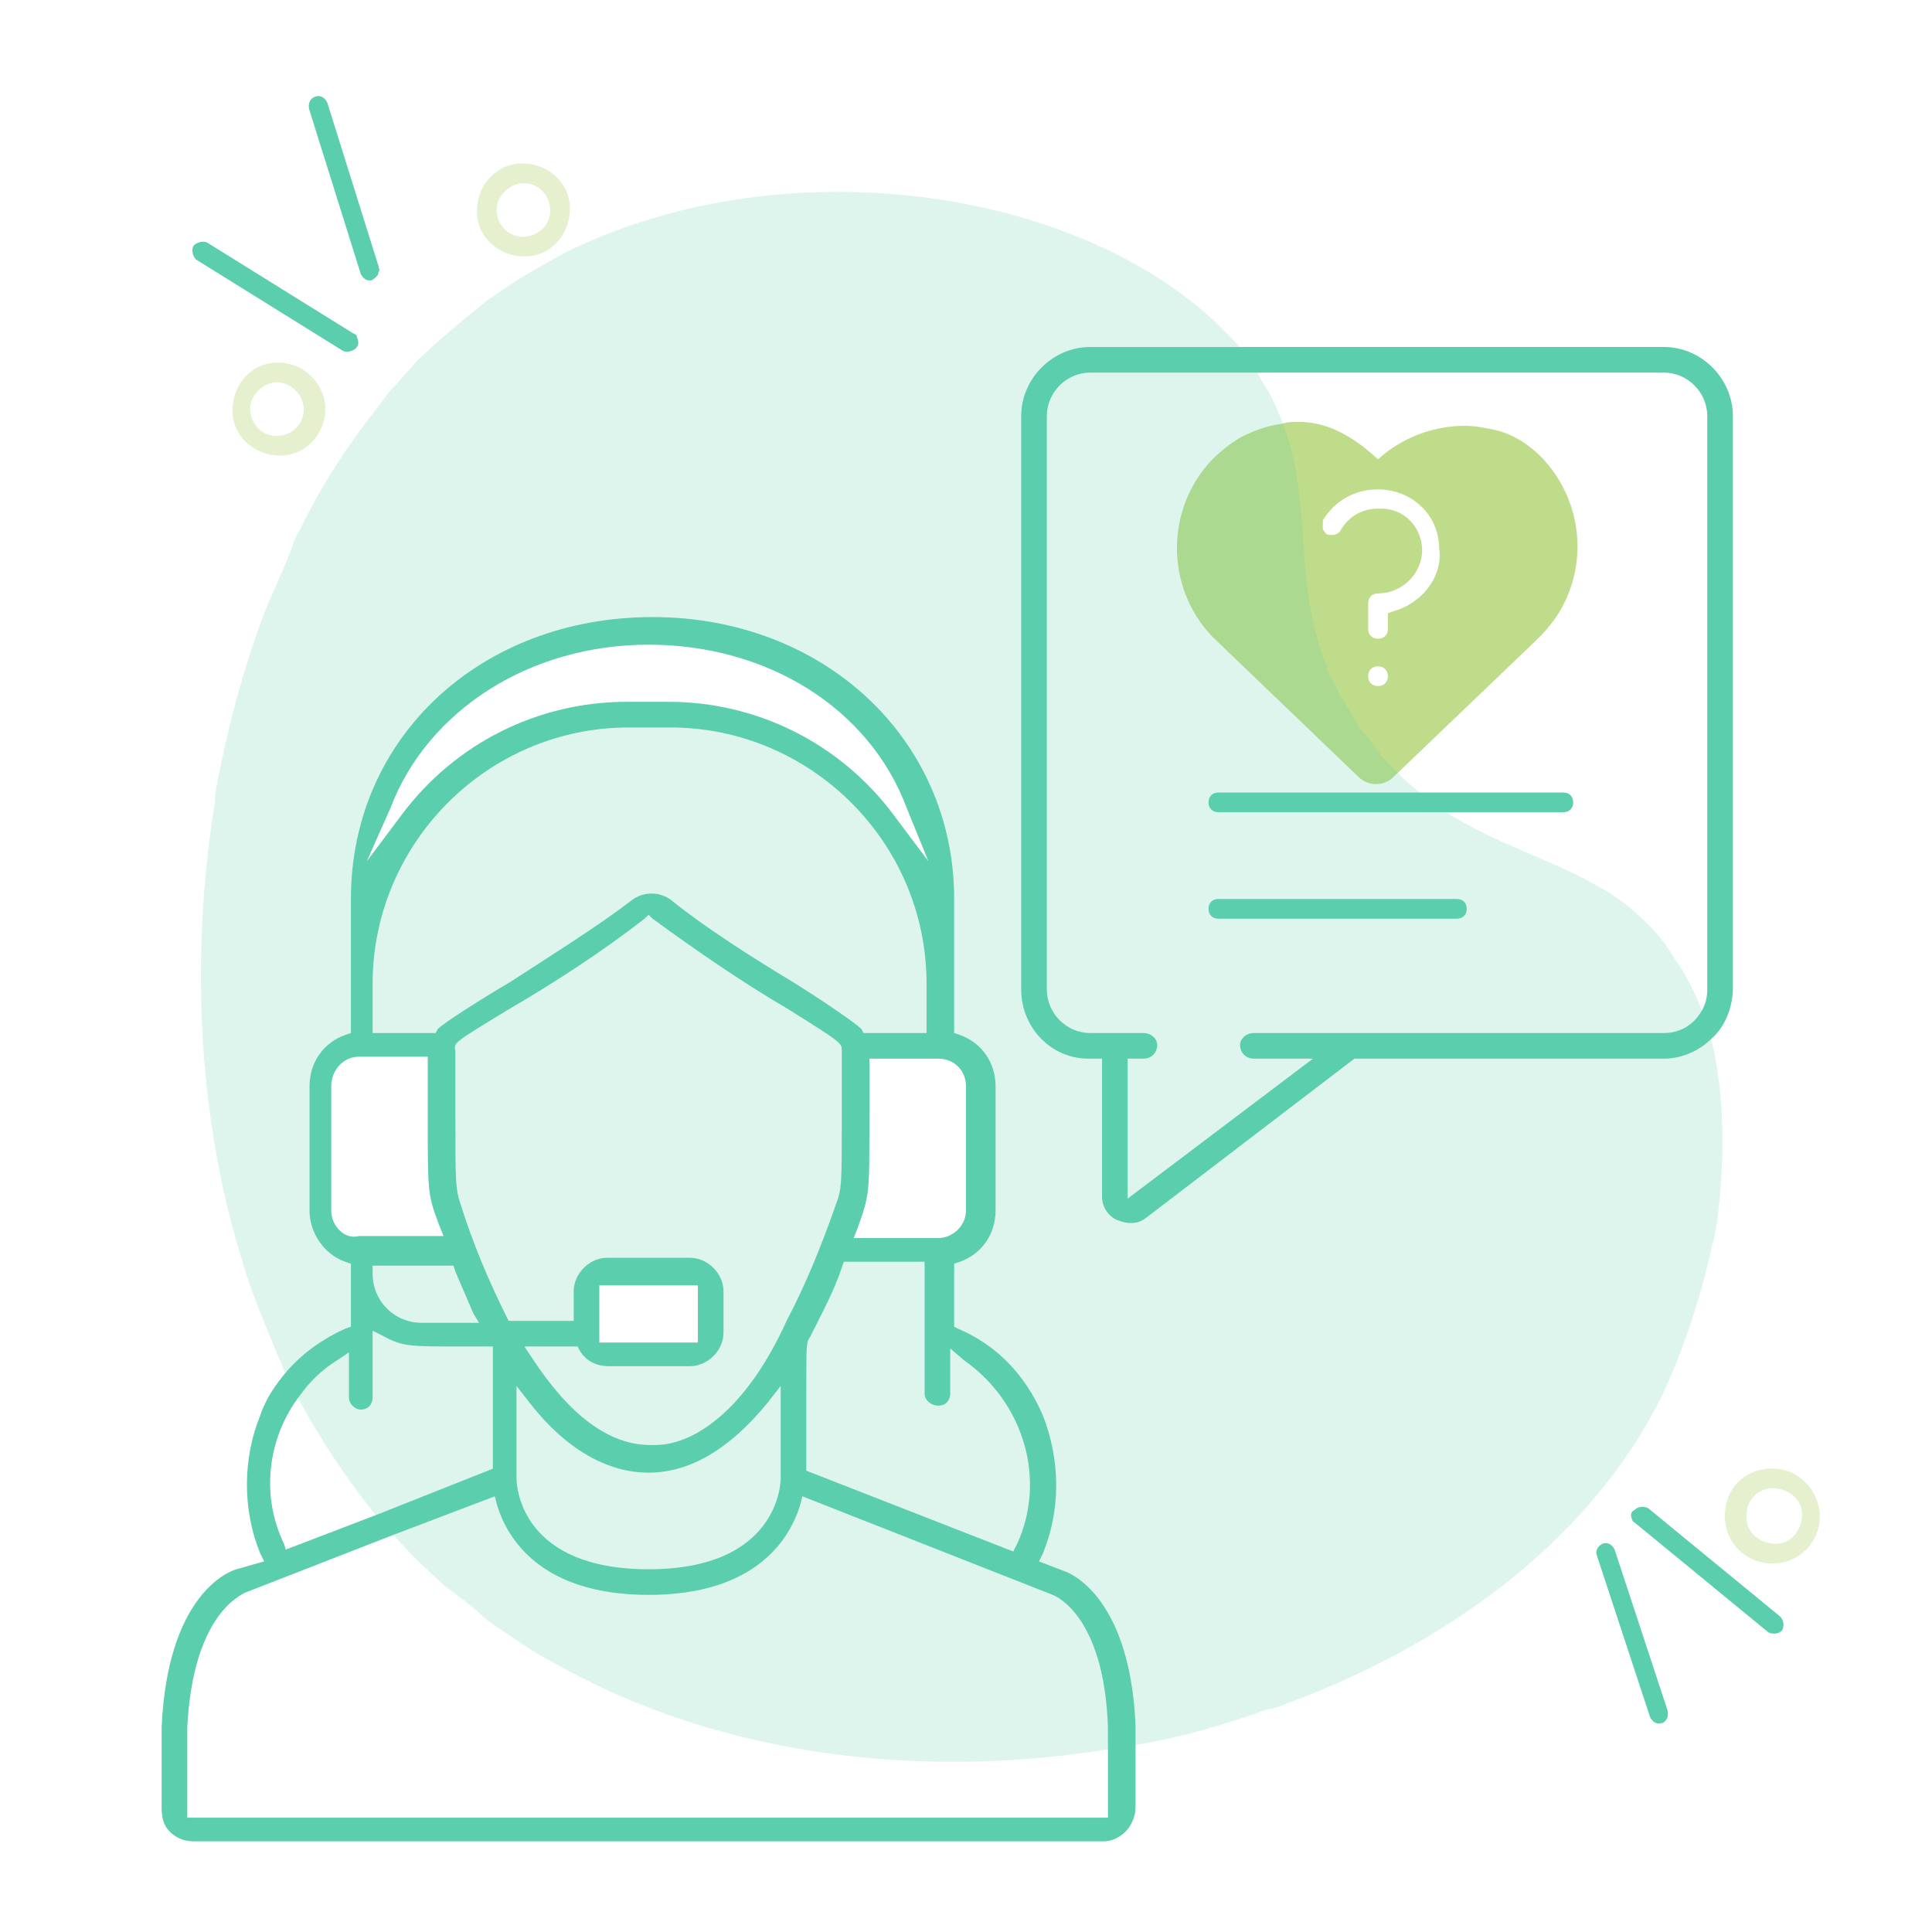 <svg width="98" height="98" viewBox="0 0 98 98" fill="none" xmlns="http://www.w3.org/2000/svg">
<path opacity="0.6" d="M78.2 23.2C77.5 22.5 76.7 22 75.8 21.8C75.3 21.7 74.8 21.6 74.3 21.6C72.7 21.6 71.1 22.2 69.9 23.3C68.5 22 67.2 21.4 65.9 21.4C65.6 21.4 65.3 21.4 65 21.5C64.2 21.6 63.5 21.9 62.9 22.2C62.4 22.5 61.9 22.9 61.5 23.3C59.1 25.8 59.1 29.8 61.5 32.3L68.9 39.4C69.4 39.9 70.2 39.9 70.7 39.4L70.8 39.3L77.9 32.5L78.2 32.2C78.5 31.9 78.8 31.5 79 31.2C80.6 28.7 80.3 25.4 78.2 23.2ZM69.4 34.3C69.4 34 69.6 33.8 69.9 33.8C70.2 33.8 70.4 34 70.4 34.3C70.4 34.6 70.2 34.8 69.9 34.8C69.6 34.8 69.4 34.6 69.4 34.3ZM71 30.9L70.4 31.1V31.9C70.4 32.2 70.2 32.4 69.9 32.4C69.6 32.4 69.4 32.2 69.4 31.9V30.6C69.4 30.3 69.6 30.1 69.9 30.1C71 30.1 71.9 29.3 72.1 28.3C72.3 27.3 71.7 26.2 70.7 25.9C70.4 25.8 70.2 25.8 69.9 25.8C69.1 25.8 68.4 26.2 68 26.9C67.9 27.1 67.6 27.2 67.3 27.1C67.2 27 67.1 26.9 67.1 26.8C67.1 26.7 67.1 26.5 67.1 26.4C67.8 25.2 69.2 24.6 70.6 24.9C72 25.2 73 26.4 73 27.8C73.2 29.1 72.3 30.4 71 30.9Z" fill="#95C53D"/>
<path opacity="0.2" d="M86.8 52.7C86.7 52.2 86.5 51.7 86.3 51.2C86.1 50.7 85.9 50.2 85.6 49.7C85.5 49.5 85.4 49.3 85.2 49C84.9 48.6 84.7 48.2 84.4 47.8C83.8 47 83.1 46.4 82.5 45.9C82.1 45.6 81.7 45.3 81.3 45.1C78.8 43.6 76 42.9 73.2 41.1C72.8 40.8 72.3 40.5 71.9 40.1C71.5 39.8 71.2 39.5 70.8 39.1C70.6 38.9 70.4 38.7 70.2 38.5C70.1 38.4 70 38.2 69.9 38.1C69.8 38 69.7 37.8 69.6 37.7C69.4 37.4 69.1 37.1 68.9 36.8C68.5 36.1 68.1 35.5 67.8 34.9C67.6 34.5 67.4 34.2 67.3 33.8C65.5 29.3 66.7 25.6 65 21.3C64.8 20.8 64.6 20.3 64.3 19.8C64.1 19.5 63.9 19.1 63.7 18.8C63.7 18.7 63.6 18.7 63.6 18.6C63.4 18.4 63.3 18.1 63.1 17.9C63 17.8 62.9 17.6 62.8 17.5C62.7 17.4 62.7 17.4 62.6 17.3C55.6 9.6 40 7.2 28.7 12.8C27.6 13.4 26.5 14 25.5 14.7C25.1 15 24.7 15.2 24.4 15.5C23.5 16.2 22.7 16.9 21.9 17.6C21.6 17.9 21.2 18.2 20.9 18.6C20.6 18.9 20.3 19.3 20 19.6C19.7 19.9 19.5 20.2 19.2 20.6C17.7 22.5 16.3 24.6 15.2 26.9C15 27.2 14.9 27.5 14.8 27.8C14.7 28.1 14.5 28.5 14.4 28.8C14.1 29.4 13.9 30 13.6 30.6C12.5 33.4 11.7 36.3 11.1 39.3C11 39.8 10.9 40.2 10.9 40.7C9.6 48.7 10.1 57 12.3 64C12.6 65.1 13.3 66.9 14.2 69C14.3 69.1 14.3 69.3 14.4 69.5C14.5 69.8 14.7 70.1 14.9 70.4C15 70.5 15 70.7 15.1 70.8C15.1 70.8 15.1 70.8 15.1 70.9C15.4 71.4 15.6 71.8 15.9 72.3C16.8 73.8 17.8 75.3 19.1 76.9C19.4 77.2 19.7 77.6 20 77.9C20.7 78.7 21.4 79.4 22.3 80.2C22.6 80.5 22.9 80.7 23.3 81C23.7 81.3 24.1 81.6 24.5 82C25.1 82.5 25.8 82.9 26.5 83.4C27.1 83.8 27.6 84.1 28.2 84.4C36.5 89.1 46.8 90.3 56.4 88.7C56.8 88.6 57.3 88.6 57.7 88.5C60 88.1 62.1 87.5 64.3 86.7H64.4C64.5 86.7 64.7 86.6 64.8 86.6C65 86.5 65.1 86.5 65.3 86.4C73.7 83.3 80.8 77.9 84.3 70.8C85.2 68.9 86.1 66.4 86.7 63.8C86.8 63.5 86.8 63.2 86.9 63C87 62.7 87 62.3 87.1 62C87.5 58.7 87.5 55.6 86.8 52.7ZM16.8 61.4V55.1C16.8 54.3 17.4 53.6 18.2 53.6H21.7V54C21.7 55.1 21.7 56 21.7 56.8C21.7 60.6 21.7 60.6 22.3 62.2L22.5 62.7H18.2C17.5 62.9 16.8 62.2 16.8 61.4ZM32.9 32.7C38.9 32.7 44.1 35.9 46 41L47.1 43.7L45.3 41.3C42.6 37.7 38.4 35.6 33.9 35.6H31.8C27.3 35.6 23.1 37.7 20.4 41.3L18.6 43.7L19.7 41C21.8 36 26.9 32.7 32.9 32.7ZM35.4 68.1H30.4V65.2H35.4V68.1ZM49 55.1V61.4C49 62.2 48.3 62.8 47.6 62.8H43.3L43.5 62.3C44.1 60.6 44.1 60.6 44.1 56.9C44.1 56.1 44.1 55.2 44.1 54.1V53.7H47.6C48.4 53.7 49 54.3 49 55.1Z" fill="#5BCEAE"/>
<path d="M19.2 13.8C19.2 14 19 14.1 18.9 14.2C18.6 14.3 18.4 14.1 18.3 13.9L15.7 5.6C15.6 5.3 15.7 5 16 4.9C16.3 4.8 16.5 5 16.6 5.2L19.2 13.5C19.2 13.6 19.3 13.7 19.2 13.8Z" fill="#5BCEAE"/>
<path d="M18.1 17.1C18.2 17.3 18.2 17.5 18.1 17.6C18 17.8 17.6 17.9 17.4 17.8L10 13.2C9.8 13.1 9.7 12.7 9.8 12.5C9.9 12.3 10.3 12.2 10.5 12.3L17.9 16.9C18.1 17 18.1 17 18.1 17.1Z" fill="#5BCEAE"/>
<g opacity="0.5">
<path opacity="0.5" d="M16.5 20.5C16.6 21.8 15.7 23 14.4 23.1C13.1 23.2 11.9 22.3 11.8 21C11.7 19.7 12.6 18.5 13.9 18.4C15.2 18.3 16.3 19.2 16.5 20.5ZM12.7 20.9C12.8 21.7 13.5 22.2 14.2 22.1C15 22 15.5 21.3 15.4 20.6C15.3 19.9 14.6 19.3 13.9 19.4C13.2 19.5 12.6 20.2 12.7 20.9Z" fill="#95C53D"/>
</g>
<g opacity="0.5">
<path opacity="0.5" d="M28.9 10.4C29 11.7 28.1 12.9 26.8 13C25.5 13.1 24.3 12.2 24.2 10.9C24.1 9.6 25 8.4 26.3 8.3C27.6 8.2 28.8 9.1 28.9 10.4ZM25.2 10.8C25.3 11.6 26 12.1 26.7 12C27.5 11.9 28 11.2 27.9 10.5C27.8 9.7 27.1 9.2 26.4 9.3C25.7 9.4 25.1 10.1 25.2 10.8Z" fill="#95C53D"/>
</g>
<path d="M82.8 77.1C82.7 76.9 82.7 76.7 82.9 76.6C83.1 76.4 83.4 76.4 83.6 76.5L90.3 82C90.5 82.2 90.5 82.5 90.4 82.7C90.2 82.9 89.9 82.9 89.7 82.8L83 77.3C82.9 77.2 82.8 77.2 82.8 77.1Z" fill="#5BCEAE"/>
<path d="M84.6 87C84.6 87.2 84.4 87.4 84.3 87.4C84 87.5 83.8 87.3 83.7 87.1L81 78.9C80.9 78.6 81.1 78.4 81.3 78.3C81.6 78.2 81.8 78.4 81.9 78.6L84.6 86.8C84.6 86.8 84.6 86.9 84.6 87Z" fill="#5BCEAE"/>
<g opacity="0.5">
<path opacity="0.5" d="M92.3 77.1C92.2 78.4 91.1 79.4 89.7 79.3C88.4 79.2 87.4 78.1 87.5 76.7C87.6 75.3 88.7 74.4 90.1 74.5C91.4 74.6 92.4 75.8 92.3 77.1ZM88.6 76.8C88.5 77.6 89.1 78.2 89.9 78.3C90.7 78.4 91.3 77.8 91.4 77C91.5 76.2 90.9 75.6 90.1 75.5C89.3 75.4 88.6 76 88.6 76.8Z" fill="#95C53D"/>
</g>
<path d="M54 79.7L52.7 79.2L52.9 78.8C53.8 76.6 53.8 74.1 52.9 71.8C52 69.7 50.5 68.2 48.6 67.4L48.4 67.3V64.1L48.7 64C49.8 63.6 50.5 62.6 50.5 61.4V55.1C50.5 53.9 49.8 52.9 48.7 52.5L48.4 52.4V45.6C48.4 37.5 41.8 31.3 33.1 31.3C24.4 31.3 17.8 37.4 17.8 45.6V52.4L17.5 52.5C16.4 52.9 15.7 53.9 15.7 55.1V61.4C15.7 62.5 16.4 63.6 17.5 64L17.8 64.1V67.3L17.5 67.4C16.4 67.9 15.4 68.6 14.6 69.5C14 70.2 13.5 70.9 13.2 71.8C12.3 74 12.3 76.6 13.2 78.8L13.4 79.2L12 79.6C11.6 79.7 8.5 80.9 8.2 87.6V91.7C8.2 92.2 8.3 92.6 8.6 92.9C8.9 93.2 9.3 93.4 9.8 93.4H56C56.4 93.4 56.8 93.2 57.1 92.9C57.4 92.6 57.6 92.1 57.6 91.7V87.5C57.3 80.7 54 79.7 54 79.7ZM48.9 69C51.9 71.1 53.1 75 51.6 78.3L51.4 78.7L40.9 74.6V74.3C40.9 72.7 40.9 71.5 40.9 70.6C40.9 68.1 40.9 68.1 41.1 67.8C41.7 66.6 42.3 65.5 42.7 64.3L42.8 64H46.9V70.7C46.9 71 47.2 71.3 47.6 71.3C48 71.3 48.2 71 48.2 70.7V68.4L48.9 69ZM36.7 71.7C35.6 72.7 34.4 73.3 33.2 73.3C33.1 73.3 33.1 73.3 33 73.3C30.9 73.3 28.9 71.8 27 68.9L26.6 68.3H29.3L29.4 68.5C29.7 69 30.2 69.3 30.9 69.3H35C35.9 69.3 36.7 68.5 36.7 67.6V65.5C36.7 64.6 35.9 63.8 35 63.8H30.8C29.9 63.8 29.1 64.6 29.1 65.5V67H25.8L25.7 66.8C24.8 65 24 63.1 23.4 61.2C23.1 60.3 23.1 60.1 23.1 56.6V53.3C23 52.9 23 52.9 25.8 51.2C28.2 49.8 30.5 48.3 32.7 46.6L32.9 46.4L33.1 46.6C35.3 48.2 37.6 49.8 40 51.2C42.7 52.9 42.7 52.9 42.7 53.3V56.5C42.7 60.1 42.7 60.3 42.4 61.1C41.7 63.1 40.9 65.1 39.9 67C38.9 69.2 37.8 70.7 36.7 71.7ZM39.6 70.3V75C39.6 75.2 39.5 79.6 32.9 79.6C26.5 79.6 26.2 75.5 26.2 75V70.3L26.9 71.2C28.7 73.5 30.8 74.7 32.9 74.7C35 74.7 37 73.5 38.9 71.2L39.6 70.3ZM30.4 68.1V65.2H35.4V68.1H30.4ZM24.3 67.1H21.4C20 67.1 18.9 66 18.9 64.6V64.2H23L23.1 64.5C23.4 65.2 23.7 65.9 24 66.6L24.3 67.1ZM22.2 52.2L22.1 52.4H18.9V49.9C18.9 42.8 24.7 36.9 31.9 36.9H34C41.1 36.9 47 42.7 47 49.9V52.4H43.8L43.7 52.2C43.4 51.9 41.8 50.8 40.2 49.8C38.2 48.6 35.7 47 34.1 45.7C33.5 45.2 32.6 45.2 32 45.7C30.3 47 27.9 48.5 25.9 49.8C24.2 50.8 22.5 51.9 22.2 52.2ZM49 55.1V61.4C49 62.2 48.3 62.8 47.6 62.8H43.3L43.5 62.3C44.1 60.6 44.1 60.6 44.1 56.9C44.1 56.1 44.1 55.2 44.1 54.1V53.7H47.6C48.4 53.7 49 54.3 49 55.1ZM19.8 41C21.7 36 26.9 32.7 32.9 32.7C38.9 32.7 44.1 35.9 46 41L47.1 43.7L45.3 41.3C42.6 37.7 38.4 35.6 33.9 35.6H31.8C27.3 35.6 23.1 37.7 20.4 41.3L18.6 43.7L19.8 41ZM16.8 61.4V55.1C16.8 54.3 17.4 53.6 18.2 53.6H21.7V54C21.7 55.1 21.7 56 21.7 56.8C21.7 60.6 21.7 60.6 22.3 62.2L22.5 62.7H18.2C17.5 62.9 16.8 62.2 16.8 61.4ZM15.2 70.8C15.7 70.1 16.3 69.5 17.1 69L17.7 68.6V70.9C17.7 71.2 18 71.5 18.3 71.5C18.7 71.5 18.9 71.2 18.9 70.9V67.5L19.5 67.8C20.4 68.3 20.9 68.3 23.2 68.3H25V74.5L19.2 76.8L14.5 78.6L14.4 78.3C13.2 75.8 13.6 72.9 15.2 70.8ZM56.3 92.2H9.5V87.6C9.8 81.8 12.3 80.9 12.4 80.8L20.1 77.8L25.1 75.9L25.2 76.3C25.7 78 27.4 80.9 32.9 80.9C38.4 80.9 40.1 78 40.6 76.3L40.7 75.9L53.4 80.9C53.4 80.9 56 81.8 56.2 87.6V92.2H56.3Z" fill="#5BCEAE"/>
<path d="M79.8 40.7C79.8 41 79.6 41.2 79.3 41.2H61.8C61.5 41.2 61.3 41 61.3 40.7C61.3 40.4 61.5 40.2 61.8 40.2H79.3C79.6 40.2 79.8 40.4 79.8 40.7Z" fill="#5BCEAE"/>
<path d="M74.4 46.1C74.4 46.4 74.2 46.6 73.9 46.6H61.8C61.5 46.6 61.3 46.4 61.3 46.1C61.3 45.8 61.5 45.6 61.8 45.6H73.9C74.2 45.6 74.4 45.8 74.4 46.1Z" fill="#5BCEAE"/>
<path d="M84.4 17.6H55.3C53.4 17.6 51.8 19.2 51.8 21.1V50.2C51.8 52.1 53.3 53.7 55.2 53.7H55.9V60.7C55.9 61.2 56.2 61.7 56.7 61.9C57.2 62.1 57.7 62.1 58.1 61.8L68.7 53.7H84.4C85.3 53.7 86.2 53.3 86.8 52.7C87.5 52.1 87.9 51.1 87.9 50.1V21.1C87.9 19.2 86.3 17.6 84.4 17.6ZM84.4 52.4H63.6C63.2 52.4 62.9 52.7 62.9 53C62.9 53.4 63.2 53.7 63.6 53.7H66.6L57.2 60.8V53.7H58C58.4 53.7 58.7 53.4 58.7 53C58.7 52.7 58.4 52.4 58 52.4H55.3C54.1 52.4 53.1 51.4 53.1 50.2V21.1C53.1 19.9 54.1 18.9 55.3 18.9H84.4C85.6 18.9 86.6 19.9 86.6 21.1V50.2C86.6 50.6 86.5 51 86.3 51.3C85.9 52 85.2 52.4 84.4 52.4Z" fill="#5BCEAE"/>
</svg>
